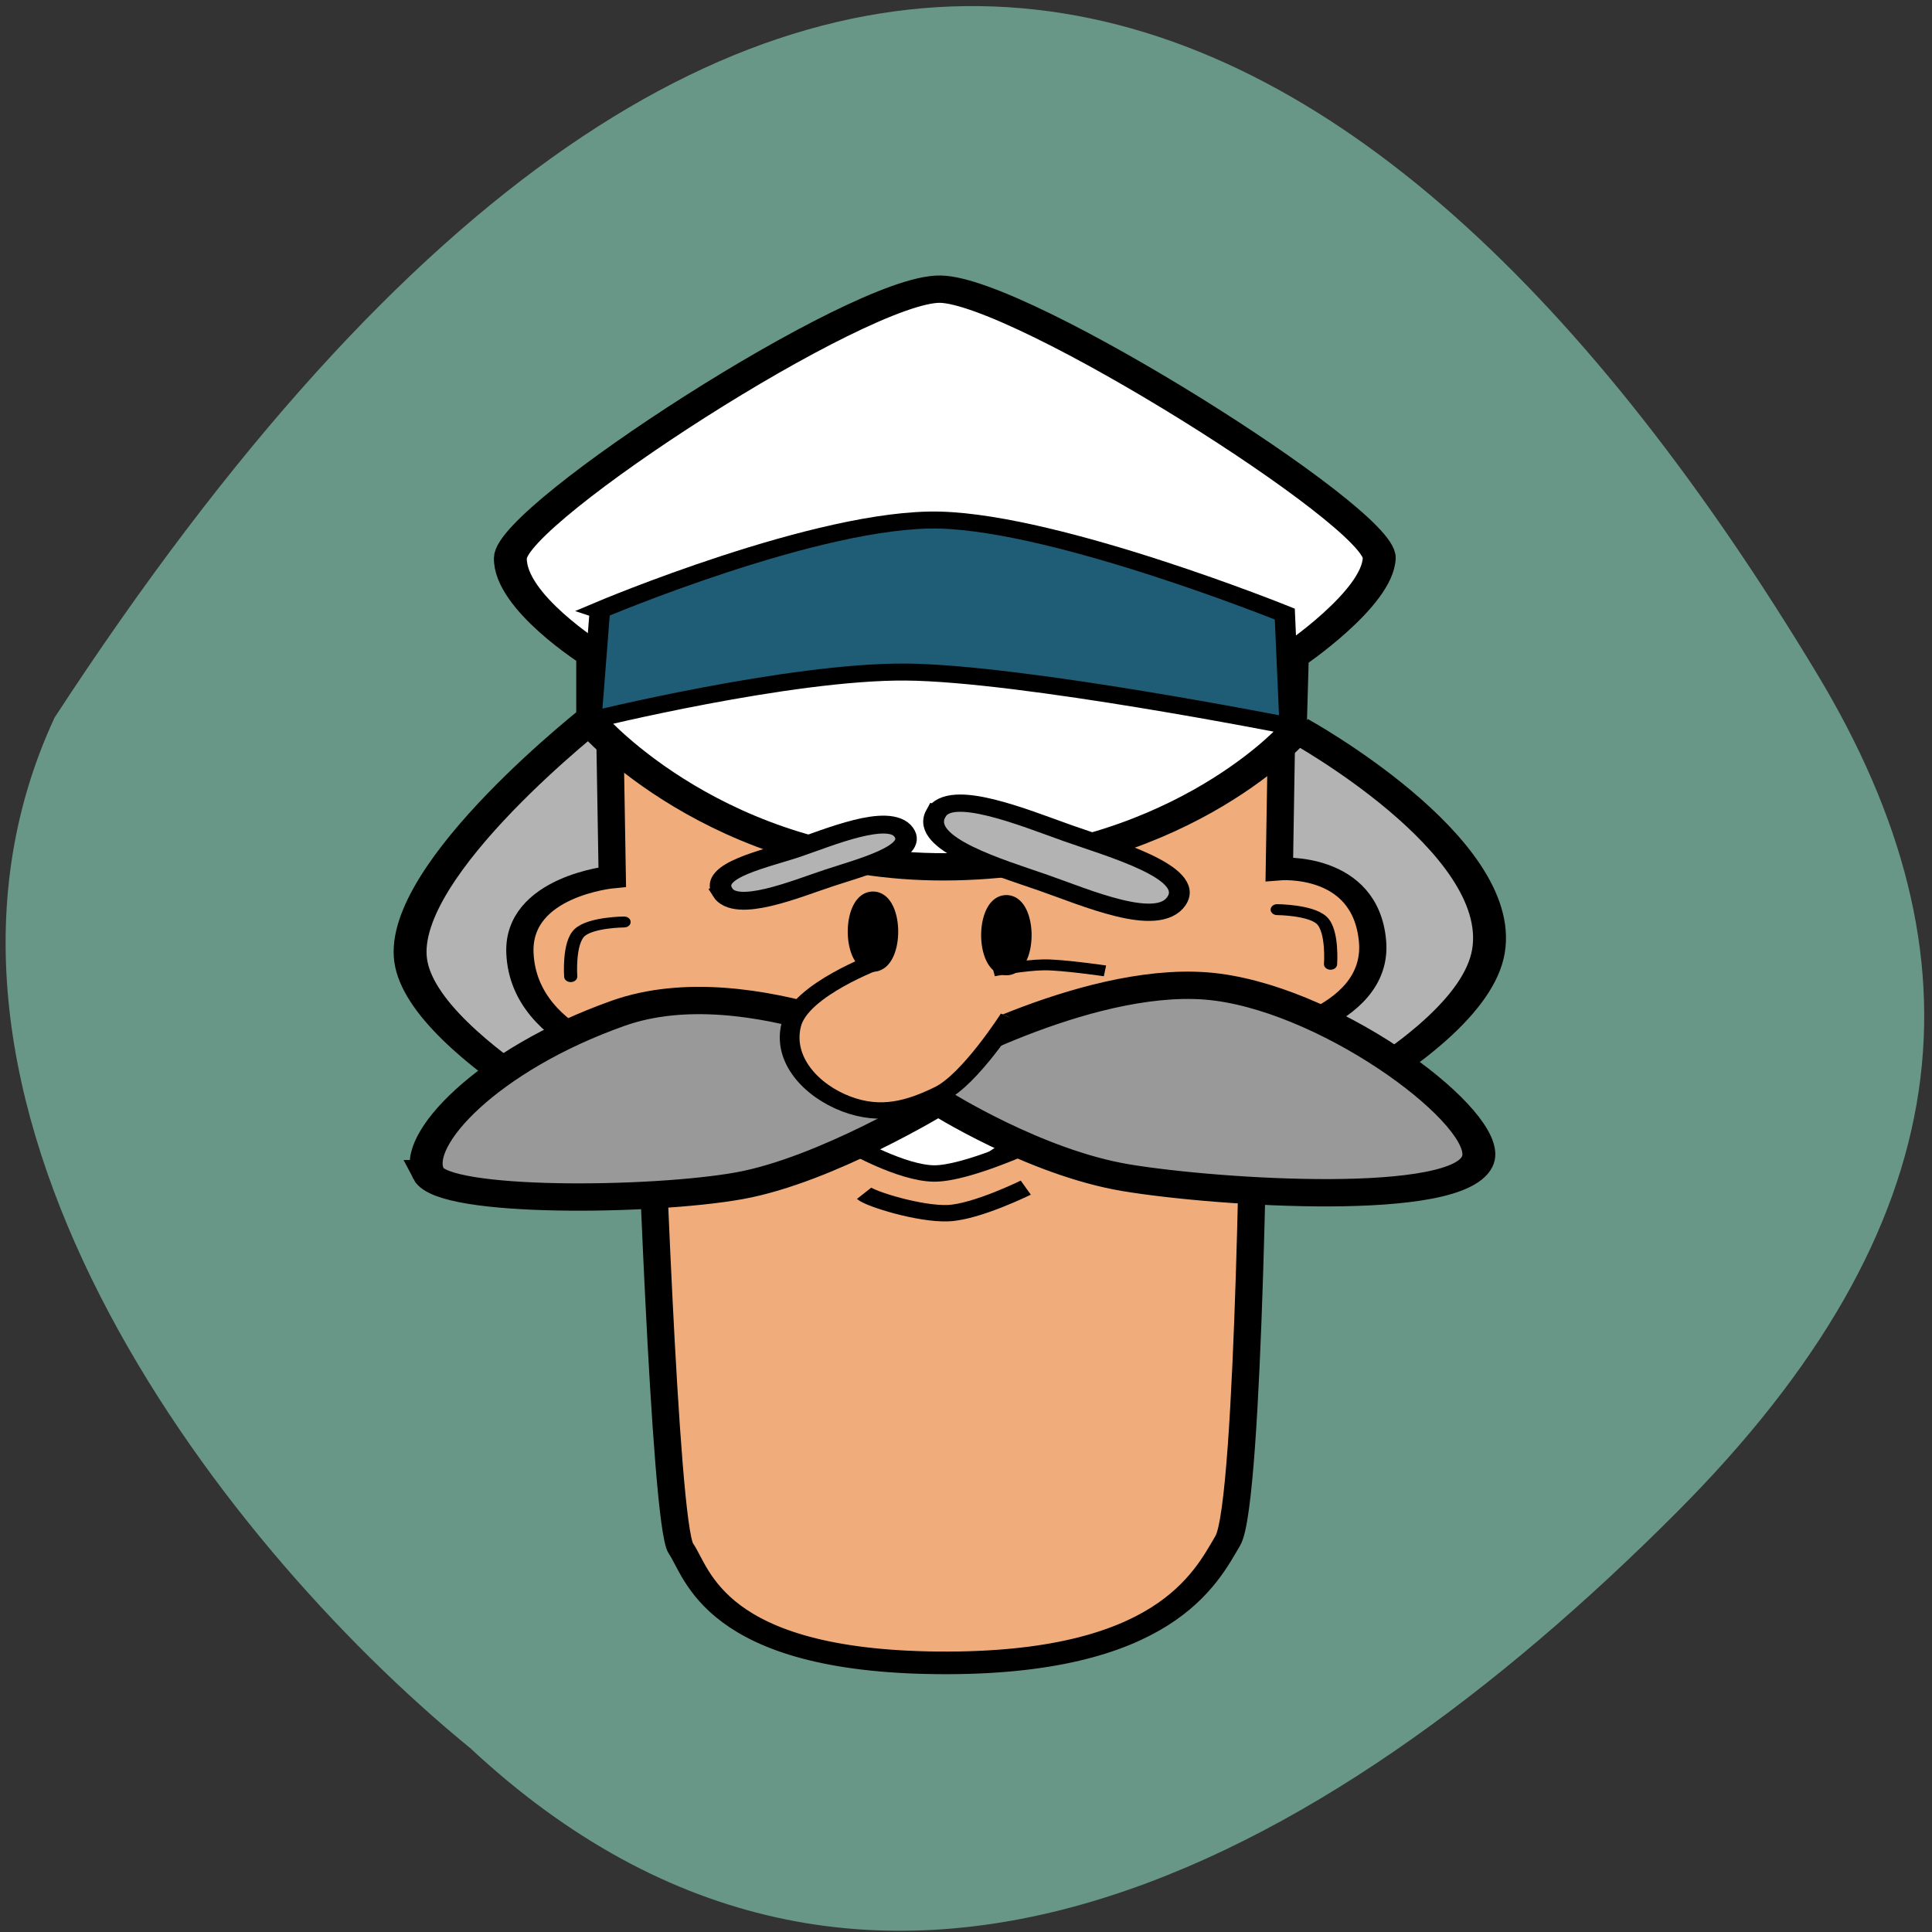 <svg xmlns="http://www.w3.org/2000/svg" viewBox="0 0 256 256"><rect x="0" y="0" width="256" height="256" fill="#333333" stroke="none"/><g color="#000"><path d="m 62.24 231.57 c 52.688 49.21 113.02 15.79 159.85 -31.1 38.14 -38.19 41.31 -73.61 18.712 -111.13 -59.03 -98.04 -139.35 -138.72 -233.57 5.744 -23.289 50.14 21.06 108.71 55 136.49 z" fill="#689787"/></g><g transform="matrix(0.872 0 0 0.724 16.859 -540.07)" stroke="#000"><g fill-rule="evenodd"><g fill="#b3b3b3" stroke-width="5"><path d="m 178.01 879.63 c 0 0 31.518 20.905 28.838 40.38 -2.681 19.478 -44.13 39.648 -44.13 39.648"/><path d="m 71.56 876.57 c 0 0 -30.435 28.458 -28.49 45.16 1.944 16.697 37.871 37.446 37.871 37.446"/></g><path d="m 73.33,879.68 0.373,26.783 c 0,0 -14.486,1.65 -14.03,13.947 0.614,16.689 19.652,20.852 19.652,20.852 0,0 2.296,83.78 4.816,88.11 2.52,4.33 4.941,20.568 39.13,20.913 34.19,0.345 40.598,-15.441 43.976,-22.381 3.377,-6.939 4.02,-91.72 4.02,-91.72 0,0 19.03,-3.46 17.963,-17.978 -1.07,-14.518 -14.162,-13.208 -14.162,-13.208 l 0.373,-27.517" fill="#f0ad7b" stroke-width="4.141"/><path d="m 70.73 865.68 v 12.849 c 0 0 19.13 26.2 53.51 26.07 34.37 -0.139 52.46 -23.862 52.46 -23.862 l 0.347 -14.685 c 0 0 12.996 -10.537 13.203 -17.988 0.207 -7.451 -54.38 -48.967 -66.71 -49.19 -12.334 -0.226 -65.17 41.15 -65.32 49.19 -0.152 8.04 12.508 17.621 12.508 17.621 z" fill="#fff" stroke-width="5"/><path d="m 71.825,857.62 -1.31,20.12 c 0,0 30.13,-8.945 47.762,-8.788 17.634,0.156 58.37,9.88 58.37,9.88 l -0.748,-20.493 c 0,0 -34.15,-16.615 -52.39,-17.199 -18.231,-0.584 -51.691,16.477 -51.691,16.477 z" fill="#1f5c76" stroke-width="3.108"/><path d="m 109.52,953.45 9.582,7.01 9.336,-1.038 6.388,-5.192 -11.793,-7.528 z" fill="#fff"/><path d="m 45.781 960.76 c -2.555 -5.974 8.821 -20.829 28.838 -29.369 20.02 -8.54 47.6 9.178 47.6 9.178 0 0 25.06 -16.873 43.43 -13.95 18.371 2.923 41.686 24.284 39.609 31.572 -2.552 8.953 -39.589 6.098 -53.51 3.304 -13.917 -2.794 -28.49 -13.95 -28.49 -13.95 0 0 -17.03 12.55 -30.23 15.419 -13.201 2.869 -44.905 3.286 -47.25 -2.203 z" fill="#999" stroke-width="5"/><g stroke-width="3"><g fill="none"><path d="m 110.25 955.53 c 0 0 7.386 5.09 12.284 5.192 4.898 0.102 15.232 -5.711 15.232 -5.711"/><path d="m 111.97 964.35 c 0.983 1.038 8.476 3.852 12.775 3.634 4.299 -0.218 11.793 -4.673 11.793 -4.673"/></g><path d="m 114.18 921.78 c 0 0 -11.877 5.254 -13.267 11.682 -1.389 6.427 3.082 12.133 8.353 14.537 5.271 2.404 9.693 0.871 14.249 -1.817 4.557 -2.688 10.564 -14.02 10.564 -14.02" fill="#f0ad7b"/></g></g><g stroke-linejoin="round" stroke-linecap="round" stroke-width="3"><path d="m 113.32 922.3 a 2.334 5.841 0 0 1 -2.334 -5.817 2.334 5.841 0 0 1 2.315 -5.864 2.334 5.841 0 0 1 2.352 5.77 2.334 5.841 0 0 1 -2.296 5.91"/><path d="m 133.59 922.95 a 2.334 5.841 0 0 1 -2.334 -5.817 2.334 5.841 0 0 1 2.315 -5.864 2.334 5.841 0 0 1 2.352 5.77 2.334 5.841 0 0 1 -2.296 5.91"/></g><g fill-rule="evenodd"><path d="m 131.62 923.64 c 0 0 4.831 -1.069 7.677 -1.103 2.847 -0.035 9.274 1.103 9.274 1.103" fill="none" stroke-width="2"/><g fill="#b3b3b3"><path d="m 90.46 909.22 c -2.049 -4 6.559 -6.074 11.312 -8.02 4.753 -1.948 14 -6.675 16.224 -2.929 2.22 3.746 -6.554 6.45 -11.461 8.405 -4.907 1.955 -14.03 6.547 -16.08 2.547 z" stroke-width="3.271"/><path d="m 122.87 894.85 c -2.52 5.548 9.718 9.895 16.231 12.619 6.514 2.724 17.498 8.576 20.358 3.348 2.86 -5.228 -9.854 -9.526 -16.506 -12.361 -6.653 -2.835 -17.877 -8.461 -20.08 -3.605 z" stroke-width="3.162"/></g><g fill="none" stroke-linejoin="round" stroke-linecap="round" stroke-width="2"><path d="m 182.85 922.43 c 0 0 0.376 -6.134 -1.351 -8.05 -1.727 -1.913 -6.756 -1.947 -6.756 -1.947"/><path d="m 67.39 924.69 c 0 0 -0.376 -6.134 1.351 -8.05 1.727 -1.913 6.756 -1.947 6.756 -1.947"/></g></g></g></svg>